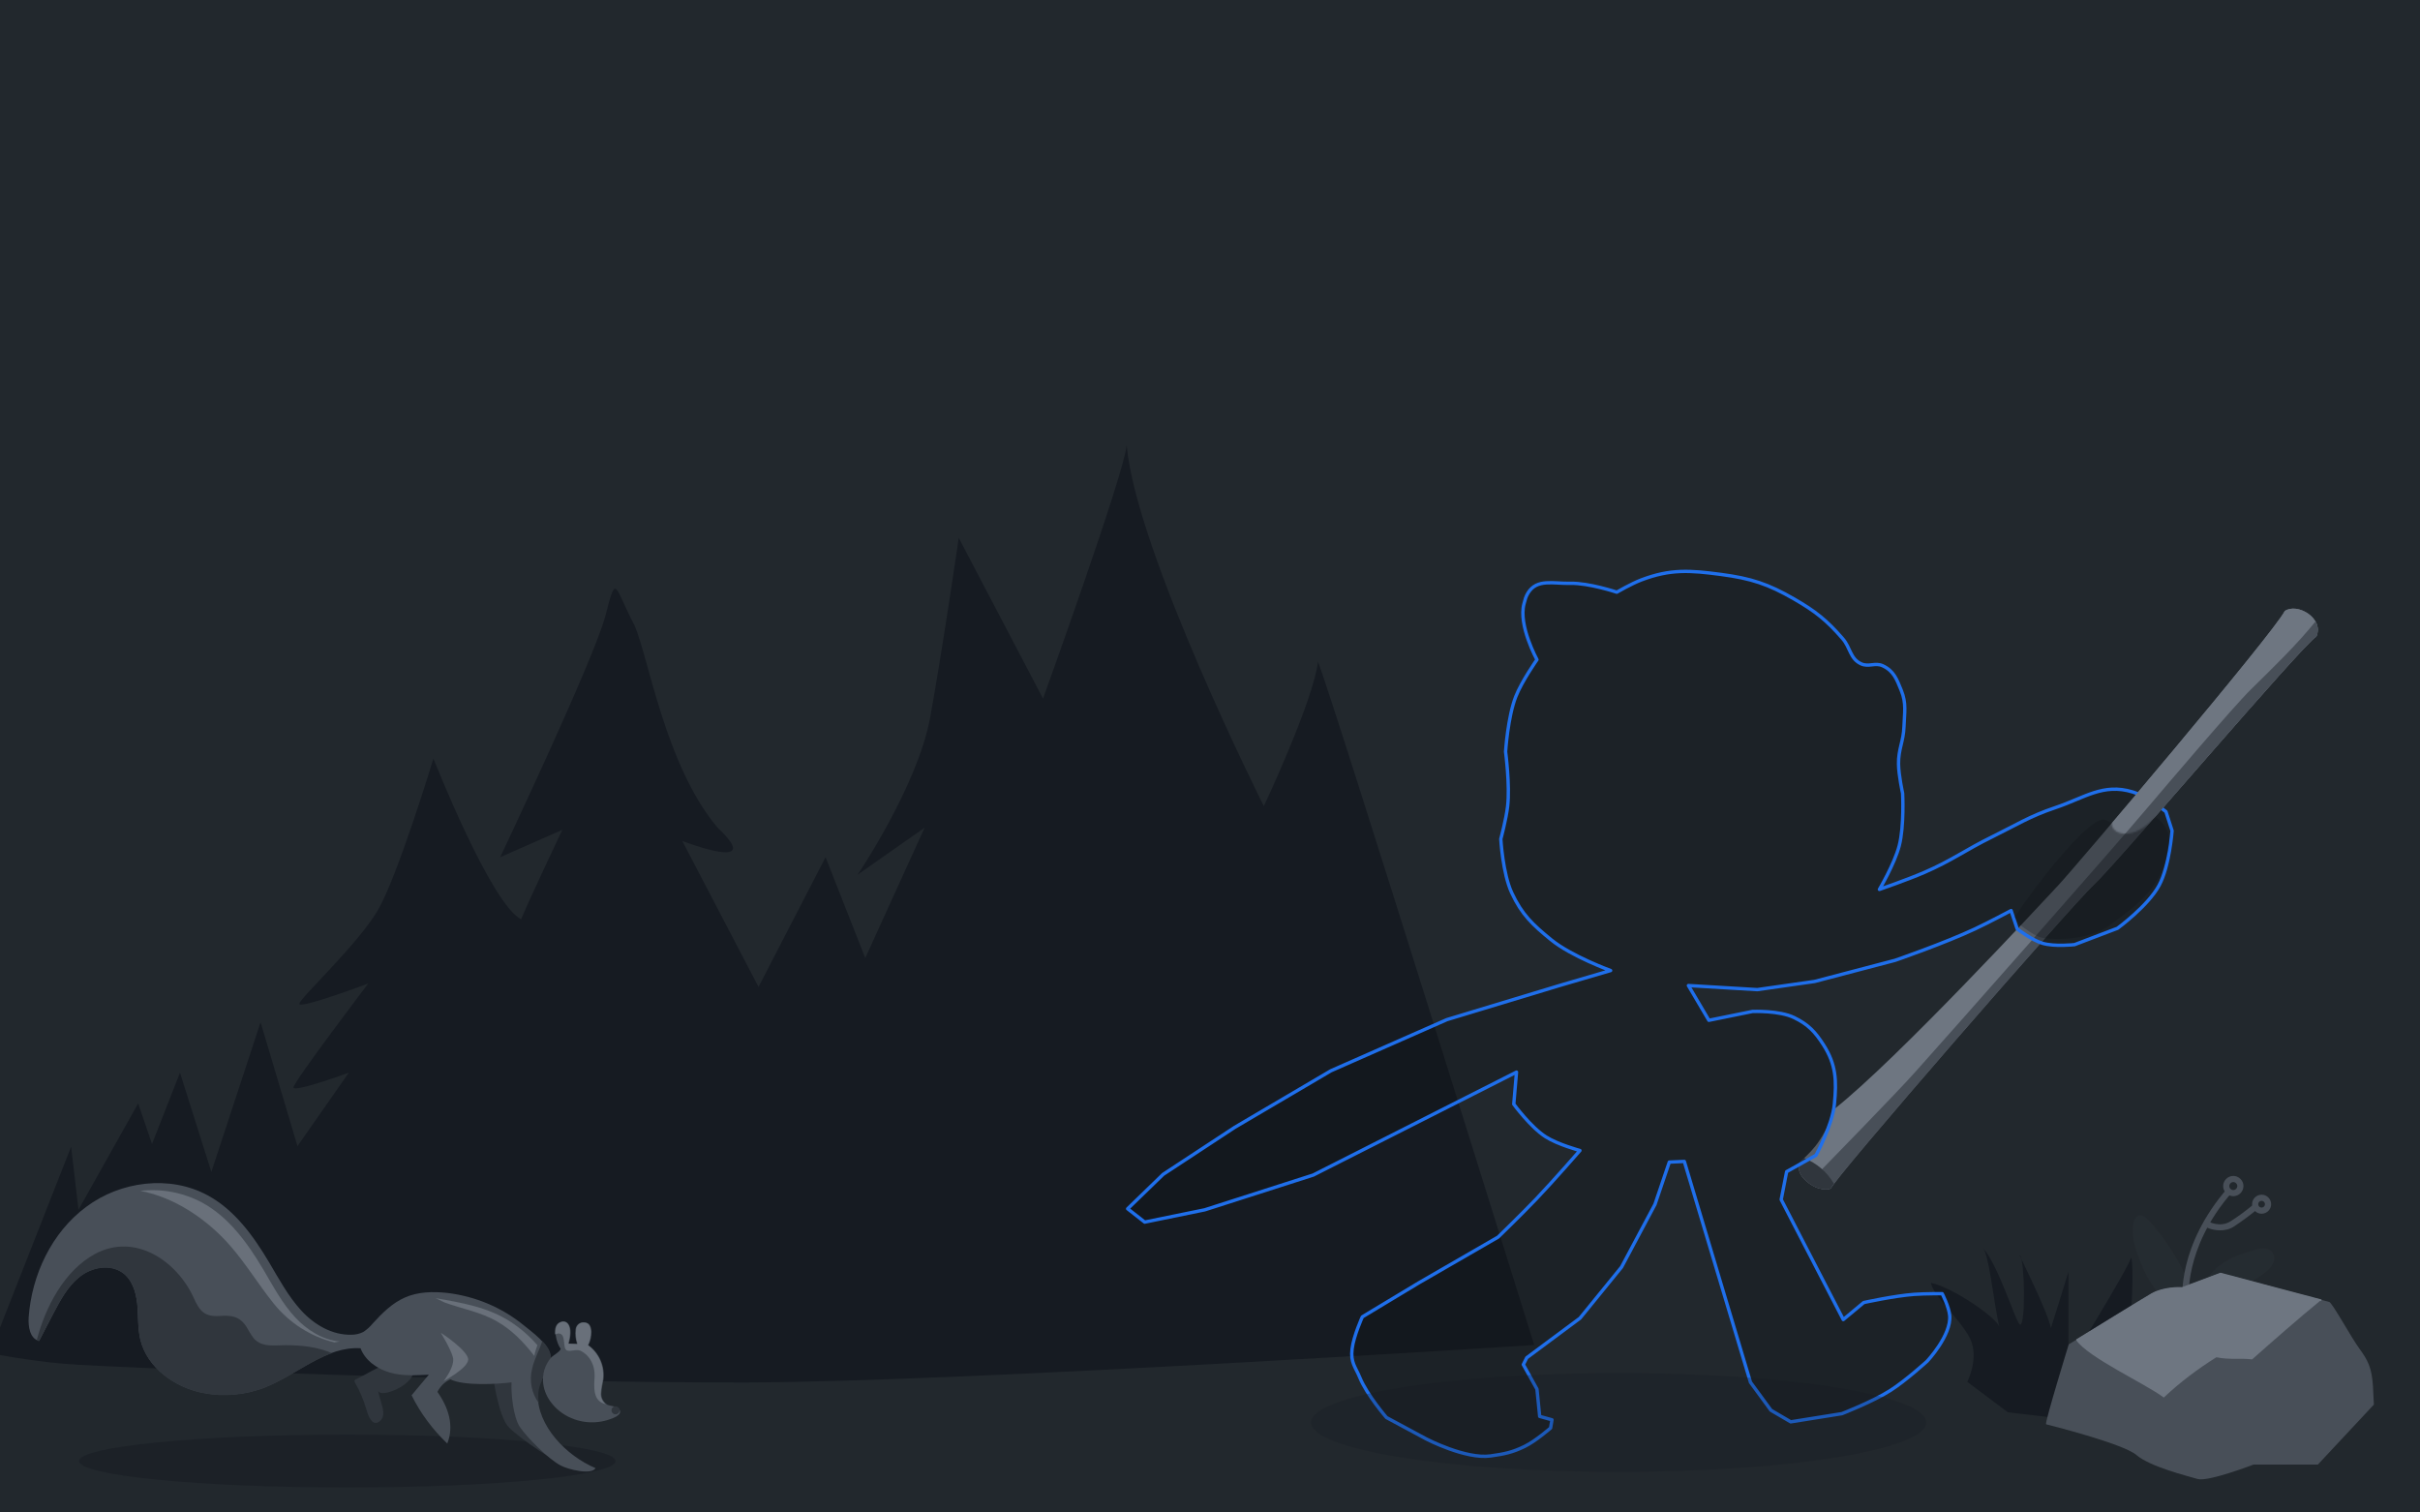 <svg width="1440" height="900" viewBox="0 0 1440 900" fill="none" xmlns="http://www.w3.org/2000/svg">
<g clip-path="url(#clip0)">
<rect width="1440" height="900" fill="#22282D"/>
<rect width="1446" height="635" transform="translate(-6 265)" fill="#22282D"/>
<path d="M1262.84 848.422C1262.84 848.422 1271.44 760.637 1268.15 748.199C1266.13 755.331 1230.81 812.394 1230.81 812.394V756.796C1230.81 756.796 1222.94 782.398 1220.38 790.264C1217.82 778.374 1199.34 743.08 1202.08 747.104C1204.83 751.124 1205.37 788.252 1202.08 788.252C1199.52 787.518 1189.64 753.502 1179.76 742.345C1183.59 746.187 1186.34 775.084 1189.64 789.534C1188.35 784.228 1161.82 765.94 1149.01 763.376C1150.29 771.79 1169.32 787.518 1173.17 798.678C1177.01 809.834 1170.6 822.272 1170.6 822.272L1194.76 840.377L1262.84 848.422Z" fill="#161B22"/>
<path d="M-6 805.262L42.316 682.358L46.708 719.854L82.213 656.572L90.449 680.715L107.103 638.282L125.771 697.356L155.053 608.288L177.015 681.993L207.578 638.282C207.578 638.282 174.636 650.353 174.636 647.061C174.636 643.769 219.108 585.244 219.108 585.244C219.108 585.244 178.113 600.607 178.113 597.315C178.113 594.206 212.885 562.016 224.782 541.716C236.678 521.414 257.907 451.367 257.907 451.367C257.907 451.367 291.948 537.692 310.067 547.019C315.923 533.12 334.59 493.798 334.59 493.798L297.622 510.075C297.622 510.075 353.258 392.841 360.213 366.505C366.984 339.986 365.337 349.13 377.599 372.175C386.018 391.744 396.083 455.939 427.013 492.518C456.295 519.951 405.967 500.382 405.967 500.382L451.353 587.256L491.253 510.075L514.862 570.064L550.182 492.518L510.286 520.5C510.286 520.5 545.792 468.193 553.475 427.042C560.979 385.709 570.497 320.051 570.497 320.051L620.642 415.703C620.642 415.703 668.595 282.923 670.422 265C676.095 328.463 752.046 479.715 752.046 479.715C752.046 479.715 781.514 416.983 784.255 393.756C793.408 416.8 912.917 800.325 912.917 800.325C912.917 800.325 575.805 822.272 444.401 822.637C312.995 823.002 69.768 814.223 37.74 811.481C17.975 809.834 -6 805.262 -6 805.262Z" fill="#161B22"/>
<g opacity="0.5">
<path opacity="0.5" d="M1270.71 742.349C1269.25 737.777 1268.7 732.84 1269.43 727.903C1269.98 725.704 1271.44 723.145 1273.64 723.145C1274.74 723.331 1275.65 723.696 1276.57 724.426C1278.4 726.069 1280.23 727.72 1281.69 729.729C1293.59 743.81 1302.38 760.272 1308.05 777.83C1307.32 769.051 1312.07 760.641 1318.66 754.783C1325.25 748.933 1333.67 745.822 1342.27 743.627C1345.38 742.714 1349.23 742.349 1351.6 744.544C1353.06 746.191 1353.62 748.568 1352.88 750.763C1352.15 752.775 1350.87 754.601 1349.23 756.065C1345.38 759.355 1340.99 762.102 1336.6 764.292C1327.08 769.603 1318.11 775.818 1309.69 782.767C1308.96 783.501 1308.05 784.049 1307.13 784.231C1306.58 784.231 1305.85 784.231 1305.3 784.049C1287 779.842 1275.29 758.808 1270.71 742.349Z" fill="#30363D"/>
</g>
<path d="M1217.46 847.513C1216.9 845.688 1230.99 799.964 1230.99 799.964C1230.99 799.964 1272.91 774.179 1280.41 769.785C1287.92 765.396 1298.35 766.13 1298.35 766.13L1321.23 757.534C1321.23 757.534 1384.18 774.179 1386.01 774.726C1387.84 775.274 1399 795.757 1403.95 802.523C1408.89 809.29 1411.27 813.68 1412 824.653L1412.55 835.809L1379.24 871.473H1340.99C1340.99 871.473 1313.9 881.895 1307.68 880.069C1301.45 878.243 1279.32 872.755 1271.26 865.805C1263.21 858.856 1217.46 847.513 1217.46 847.513Z" fill="#484F58"/>
<path d="M1298.71 774.171C1298.53 772.889 1295.6 741.246 1325.62 706.865L1328.36 709.246C1313.17 726.435 1306.95 743.08 1304.39 754.049C1301.64 765.94 1302.38 773.619 1302.38 773.802L1298.71 774.171Z" fill="#484F58"/>
<path d="M1328.91 711.798C1325.62 711.798 1322.87 709.059 1322.87 705.765C1322.87 702.475 1325.62 699.733 1328.91 699.733C1332.21 699.733 1334.95 702.475 1334.95 705.765C1334.95 709.059 1332.21 711.798 1328.91 711.798ZM1328.91 703.388C1327.63 703.388 1326.53 704.487 1326.53 705.765C1326.53 707.043 1327.63 708.139 1328.91 708.139C1330.19 708.139 1331.29 707.043 1331.29 705.765C1331.29 704.487 1330.19 703.388 1328.91 703.388Z" fill="#484F58"/>
<path d="M1345.75 722.228C1342.63 722.228 1340.08 719.668 1340.08 716.56C1340.08 713.453 1342.63 710.893 1345.75 710.893C1348.86 710.893 1351.42 713.453 1351.42 716.56C1351.42 719.668 1348.86 722.228 1345.75 722.228ZM1345.75 714.548C1344.65 714.548 1343.73 715.461 1343.73 716.56C1343.73 717.656 1344.65 718.573 1345.75 718.573C1346.84 718.573 1347.76 717.656 1347.76 716.56C1347.76 715.461 1346.84 714.548 1345.75 714.548Z" fill="#484F58"/>
<path d="M1321.04 732.11C1315.91 732.11 1311.89 729.915 1311.71 729.733L1313.53 726.621C1313.9 726.804 1321.04 730.828 1327.45 726.621C1332.39 723.514 1337.14 719.854 1341.54 716.199L1343.92 718.942C1339.34 722.783 1334.4 726.439 1329.46 729.733C1326.72 731.558 1323.78 732.11 1321.04 732.11Z" fill="#484F58"/>
<path d="M1287.55 831.603C1297.06 822.641 1307.68 814.593 1318.84 807.643C1326.72 809.29 1334.03 808.012 1340.08 808.925C1352.88 797.583 1367.89 784.418 1381.07 773.623C1366.06 769.603 1321.04 757.712 1321.04 757.712L1298.16 766.313C1298.16 766.313 1287.73 765.761 1280.23 769.968C1274.37 773.441 1246.37 790.633 1235.39 797.4C1242.53 807.83 1276.57 823.371 1287.55 831.603Z" fill="#6E7681"/>
<path d="M1235.94 797.761L1235.39 797.031C1245.82 790.633 1274.19 773.071 1280.23 769.599C1287.36 765.578 1297.06 765.761 1298.35 765.944L1321.23 757.347H1321.41C1321.77 757.53 1366.42 769.234 1381.43 773.254L1381.25 774.171C1366.79 770.333 1324.33 758.99 1321.41 758.26L1298.71 766.856H1298.53C1298.35 766.856 1288.1 766.309 1280.96 770.516C1274.74 773.806 1246.37 791.363 1235.94 797.761Z" fill="#6E7681"/>
<path d="M1089.4 707.25C1088.67 704.142 1233.8 537.343 1246.24 526.004C1258.69 514.665 1370.15 383.348 1378.2 378.776C1383.14 367.803 1366.85 358.475 1359.53 363.596C1352.76 376.947 1235.26 515.579 1224.65 526.919C1214.03 538.258 1128.93 630.252 1091.78 659.696C1083.73 682.013 1076.22 685.854 1070.55 692.252C1069.63 695.729 1070.73 700.483 1077.51 704.873C1084.27 709.262 1089.4 707.25 1089.4 707.25Z" fill="#6E7681"/>
<path d="M1339.39 410.231C1328.78 420.656 1288.89 467.659 1278.45 479.913C1256.13 506.432 1163.7 611.046 1140.09 637.383C1129.12 649.818 1087.2 692.617 1076.22 703.956C1076.59 704.321 1077.14 704.686 1077.69 704.869C1084.46 709.444 1089.58 707.246 1089.58 707.246C1088.85 704.138 1233.98 537.341 1246.43 526.001C1258.87 514.662 1370.33 383.345 1378.38 378.773C1379.66 375.847 1379.48 372.555 1377.83 369.812C1366.12 384.26 1352.57 397.246 1339.39 410.231Z" fill="#484F58"/>
<path d="M1073.48 689.136C1072.38 690.053 1071.46 691.152 1070.55 692.248C1069.63 695.724 1070.73 700.479 1077.51 704.868C1084.27 709.258 1089.4 707.246 1089.4 707.246C1089.76 706.146 1090.5 705.234 1091.23 704.321C1087.2 697.368 1080.98 692.065 1073.48 689.136Z" fill="#30363D"/>
<g filter="url(#filter0_d)">
<path d="M804.548 798.662C805.496 790.902 810.638 779.592 810.638 779.592L844.329 759.311L891.42 732.13C891.42 732.13 905.485 718.493 914.151 709.416C924.612 698.46 940.131 680.611 940.131 680.611C940.131 680.611 927.046 677.067 919.835 672.499C910.842 666.802 900.755 653.028 900.755 653.028L902.38 633.962L781.412 695.216L716.867 715.905L681.146 723.208L671 715.266L692.106 694.811L734.727 666.82L791.967 633.15L860.974 602.726L927.951 582.443L958.397 573.519C958.397 573.519 935.127 565.058 923.081 555.264C911.998 546.254 905.563 540.224 899.54 527.274C894.154 515.695 893.044 495.227 893.044 495.227C893.044 495.227 896.222 483.473 897.1 475.755C898.534 463.154 895.885 443.302 895.885 443.302C895.885 443.302 897.182 422.582 901.975 410.444C905.597 401.268 914.556 388.538 914.556 388.538C914.556 388.538 903.377 368.15 906.845 355.274C907.549 352.66 907.86 351.088 909.28 348.784C914.566 340.206 924.374 343.361 934.446 343.104C945.418 342.824 962.051 348.378 962.051 348.378C962.051 348.378 970.703 343.344 976.666 341.076C994.042 334.469 1005.73 335.385 1024.16 337.829C1041.9 340.181 1052.09 343.49 1067.59 352.436C1080.18 359.698 1086.88 364.998 1096.41 375.963C1101.18 381.44 1100.8 387.893 1107.37 390.971C1111.99 393.132 1115.75 390.034 1120.36 392.188C1126.83 395.204 1128.65 400.18 1131.32 406.792C1134.48 414.599 1133.22 419.875 1132.95 428.291C1132.67 437.091 1129.57 441.798 1129.7 450.602C1129.8 457.479 1132.13 468.045 1132.13 468.045C1132.13 468.045 1133.17 487.449 1130.11 499.281C1127.31 510.057 1118.33 525.243 1118.33 525.243C1118.33 525.243 1134.86 519.549 1145.13 515.102C1161.39 508.054 1169.41 501.829 1185.32 494.007C1199.89 486.841 1207.67 481.729 1223.07 476.564C1240.4 470.751 1251.45 461.895 1268.94 467.235C1277.57 469.871 1288.83 478.998 1288.83 478.998L1292.48 490.358C1292.48 490.358 1290.93 511.332 1284.77 522.809C1278.2 535.054 1260.01 548.366 1260.01 548.366L1234.43 558.102C1234.43 558.102 1222.5 559.433 1215.35 557.291C1208.89 555.354 1200.33 548.772 1200.33 548.772L1196.68 537.824C1196.68 537.824 1183.7 544.758 1175.17 548.772C1157.13 557.256 1127.67 567.431 1127.67 567.431L1079.77 580.009L1045.67 584.877L1004.67 582.442L1016.85 603.131L1042.83 597.857C1042.83 597.857 1058.81 597.212 1067.59 601.51C1075.95 605.603 1080.04 609.893 1085.05 617.734C1092.6 629.543 1092.89 639.078 1091.54 653.028C1090.33 665.599 1080.58 683.453 1080.58 683.453L1063.13 693.188L1059.88 709.817L1096.82 781.215L1109 771.075C1109 771.075 1127.19 767.066 1139.04 766.205C1145.52 765.734 1155.68 765.8 1155.68 765.8C1155.68 765.8 1159.65 773.444 1160.15 778.782C1161.23 790.565 1146.75 805.96 1146.75 805.96C1146.75 805.96 1134.06 817.53 1124.83 823.403C1114.3 830.101 1096.01 837.194 1096.01 837.194L1065.56 842.064L1053.79 835.166L1041.61 818.537L1002.24 687.104L993.307 687.509L984.782 712.663L964.892 749.981L940.131 780.405L908.47 803.932L906.44 807.988L914.556 822.593L916.18 838.822L923.486 840.85L922.676 845.715C922.676 845.715 913.888 853.425 907.25 856.669C899.856 860.283 895.105 861.206 886.955 862.348C872.113 864.428 848.794 852.292 848.794 852.292L825.004 839.501C825.004 839.501 813.389 826.073 809.173 815.756C806.557 809.354 803.547 806.863 804.548 798.662Z" fill="#0D1117" fill-opacity="0.25"/>
<path d="M804.548 798.662C805.496 790.902 810.638 779.592 810.638 779.592L844.329 759.311L891.42 732.13C891.42 732.13 905.485 718.493 914.151 709.416C924.612 698.46 940.131 680.611 940.131 680.611C940.131 680.611 927.046 677.067 919.835 672.499C910.842 666.802 900.755 653.028 900.755 653.028L902.38 633.962L781.412 695.216L716.867 715.905L681.146 723.208L671 715.266L692.106 694.811L734.727 666.82L791.967 633.15L860.974 602.726L927.951 582.443L958.397 573.519C958.397 573.519 935.127 565.058 923.081 555.264C911.998 546.254 905.563 540.224 899.54 527.274C894.154 515.695 893.044 495.227 893.044 495.227C893.044 495.227 896.222 483.473 897.1 475.755C898.534 463.154 895.885 443.302 895.885 443.302C895.885 443.302 897.182 422.582 901.975 410.444C905.597 401.268 914.556 388.538 914.556 388.538C914.556 388.538 903.377 368.15 906.845 355.274C907.549 352.66 907.86 351.088 909.28 348.784C914.566 340.206 924.374 343.361 934.446 343.104C945.418 342.824 962.051 348.378 962.051 348.378C962.051 348.378 970.703 343.344 976.666 341.076C994.042 334.469 1005.73 335.385 1024.16 337.829C1041.9 340.181 1052.09 343.49 1067.59 352.436C1080.18 359.698 1086.88 364.998 1096.41 375.963C1101.18 381.44 1100.8 387.893 1107.37 390.971C1111.99 393.132 1115.75 390.034 1120.36 392.188C1126.83 395.204 1128.65 400.18 1131.32 406.792C1134.48 414.599 1133.22 419.875 1132.95 428.291C1132.67 437.091 1129.57 441.798 1129.7 450.602C1129.8 457.479 1132.13 468.045 1132.13 468.045C1132.13 468.045 1133.17 487.449 1130.11 499.281C1127.31 510.057 1118.33 525.243 1118.33 525.243C1118.33 525.243 1134.86 519.549 1145.13 515.102C1161.39 508.054 1169.41 501.829 1185.32 494.007C1199.89 486.841 1207.67 481.729 1223.07 476.564C1240.4 470.751 1251.45 461.895 1268.94 467.235C1277.57 469.871 1288.83 478.998 1288.83 478.998L1292.48 490.358C1292.48 490.358 1290.93 511.332 1284.77 522.809C1278.2 535.054 1260.01 548.366 1260.01 548.366L1234.43 558.102C1234.43 558.102 1222.5 559.433 1215.35 557.291C1208.89 555.354 1200.33 548.772 1200.33 548.772L1196.68 537.824C1196.68 537.824 1183.7 544.758 1175.17 548.772C1157.13 557.256 1127.67 567.431 1127.67 567.431L1079.77 580.009L1045.67 584.877L1004.67 582.442L1016.85 603.131L1042.83 597.857C1042.83 597.857 1058.81 597.212 1067.59 601.51C1075.95 605.603 1080.04 609.893 1085.05 617.734C1092.6 629.543 1092.89 639.078 1091.54 653.028C1090.33 665.599 1080.58 683.453 1080.58 683.453L1063.13 693.188L1059.88 709.817L1096.82 781.215L1109 771.075C1109 771.075 1127.19 767.066 1139.04 766.205C1145.52 765.734 1155.68 765.8 1155.68 765.8C1155.68 765.8 1159.65 773.444 1160.15 778.782C1161.23 790.565 1146.75 805.96 1146.75 805.96C1146.75 805.96 1134.06 817.53 1124.83 823.403C1114.3 830.101 1096.01 837.194 1096.01 837.194L1065.56 842.064L1053.79 835.166L1041.61 818.537L1002.24 687.104L993.307 687.509L984.782 712.663L964.892 749.981L940.131 780.405L908.47 803.932L906.44 807.988L914.556 822.593L916.18 838.822L923.486 840.85L922.676 845.715C922.676 845.715 913.888 853.425 907.25 856.669C899.856 860.283 895.105 861.206 886.955 862.348C872.113 864.428 848.794 852.292 848.794 852.292L825.004 839.501C825.004 839.501 813.389 826.073 809.173 815.756C806.557 809.354 803.547 806.863 804.548 798.662Z" stroke="#1F6FEB" stroke-width="2" stroke-linecap="round" stroke-linejoin="round"/>
</g>
<path d="M963.17 875.874C1064.25 875.874 1146.18 862.694 1146.18 846.43C1146.18 830.166 1064.25 816.986 963.17 816.986C862.093 816.986 780.156 830.166 780.156 846.43C780.156 862.694 862.093 875.874 963.17 875.874Z" fill="#161B22" fill-opacity="0.25"/>
<path d="M1213.82 557.686C1210.2 556.481 1204.28 552.163 1201.76 550.154L1198.75 545.636C1215.83 520.532 1245.16 483.977 1253.01 487.9C1259.04 490.912 1268.08 495.212 1283.16 486.394C1286.61 489.075 1291.57 494.042 1290.69 501.954C1287.68 529.067 1269.59 539.611 1256.02 550.154C1242.46 560.698 1218.34 559.192 1213.82 557.686Z" fill="#0D1117" fill-opacity="0.25"/>
<mask id="mask0" mask-type="alpha" maskUnits="userSpaceOnUse" x="1210" y="340" width="230" height="194">
<path fill-rule="evenodd" clip-rule="evenodd" d="M1439.91 340.286H1210.81V529.922C1229.99 507.012 1256.42 482.524 1256.42 489.603C1256.42 497.161 1269.97 500.585 1282.57 485.963C1286.02 488.644 1291.57 494.044 1290.69 501.956C1289.13 516.021 1283.51 525.627 1276.56 533.088H1439.91V340.286Z" fill="#C4C4C4"/>
</mask>
<g mask="url(#mask0)">
<path d="M1089.4 707.25C1088.67 704.142 1233.8 537.343 1246.24 526.004C1258.69 514.665 1370.15 383.348 1378.2 378.776C1383.14 367.803 1366.85 358.475 1359.53 363.596C1352.76 376.947 1235.26 515.579 1224.65 526.919C1214.03 538.258 1128.93 630.252 1091.78 659.696C1083.73 682.013 1076.22 685.854 1070.55 692.252C1069.63 695.729 1070.73 700.483 1077.51 704.873C1084.27 709.262 1089.4 707.25 1089.4 707.25Z" fill="#6E7681"/>
<path d="M1339.39 410.231C1328.78 420.656 1288.89 467.659 1278.45 479.913C1256.13 506.432 1163.7 611.046 1140.09 637.383C1129.12 649.818 1087.2 692.617 1076.22 703.956C1076.59 704.321 1077.14 704.686 1077.69 704.869C1084.46 709.444 1089.58 707.246 1089.58 707.246C1088.85 704.138 1233.98 537.341 1246.43 526.001C1258.87 514.662 1370.33 383.345 1378.38 378.773C1379.66 375.847 1379.48 372.555 1377.83 369.812C1366.12 384.26 1352.57 397.246 1339.39 410.231Z" fill="#484F58"/>
</g>
<path d="M206.668 885.126C294.806 885.126 366.257 878.082 366.257 869.394C366.257 860.71 294.806 853.666 206.668 853.666C118.529 853.666 47.079 860.71 47.079 869.394C47.079 878.082 118.529 885.126 206.668 885.126Z" fill="#161B22" fill-opacity="0.5"/>
<path d="M293.416 819.098C293.416 819.098 296.528 842.875 302.75 849.276C308.972 855.674 334.411 873.418 335.693 870.124C323.248 854.579 310.071 816.173 310.071 816.173L293.416 819.098Z" fill="#30363D"/>
<path d="M211.794 820.745C211.427 820.928 211.245 821.11 211.062 821.293C210.696 821.658 211.062 822.392 211.245 822.757C214.173 827.694 216.369 833.179 218.016 838.672C219.114 842.692 221.31 848.181 224.971 846.347C231.376 842.879 226.069 834.465 224.971 827.329C225.703 831.719 239.978 826.599 244.554 820.015C250.41 811.601 236.318 810.323 231.193 811.601C224.605 813.244 218.016 817.82 211.794 820.745Z" fill="#30363D"/>
<path d="M266.147 769.354C257.545 768.441 248.76 768.624 240.891 772.096C233.387 775.39 227.348 781.423 221.857 787.459C220.21 789.471 218.38 791.118 216.184 792.583C213.988 793.678 211.609 794.226 209.229 794.226C197.699 794.591 186.901 788.193 179.215 779.78C171.528 771.366 166.038 761.123 160.181 751.248C150.848 735.52 139.5 719.788 123.395 711.192C101.067 699.123 71.785 702.782 51.287 718.145C30.79 733.321 18.894 758.567 17.064 783.804C16.698 789.471 17.796 796.607 23.287 797.885L31.705 781.605C35.914 773.561 40.307 765.329 47.444 759.662C54.582 753.991 65.197 751.979 72.7 757.098C78.557 761.123 80.936 768.624 81.668 775.755C82.4 782.887 81.851 790.019 83.498 796.972C87.525 813.796 103.996 825.504 120.833 828.794C133.095 831.171 145.906 830.076 157.619 825.504C177.019 817.82 193.856 800.997 214.537 802.275C217.282 809.589 224.42 814.53 231.923 816.725C239.427 818.916 247.479 818.368 255.166 818.003L244.917 830.258C250.225 841.045 257.545 850.741 266.147 858.972C270.356 848.364 266.879 837.573 260.29 828.242C261.938 824.956 264.683 822.21 267.977 820.749C275.664 824.769 295.795 823.67 304.397 822.575C304.031 828.794 305.312 843.061 309.338 849.094C313.364 855.13 326.176 868.116 333.496 871.958C338.072 874.514 352.164 877.808 354.36 873.601C336.974 866.286 319.77 848.546 319.953 829.711C319.953 820.563 328.006 814.53 327.457 806.847C327.091 800.08 316.11 792.218 311.352 788.376C298.541 777.95 282.801 771.366 266.147 769.354Z" fill="#484F58"/>
<path d="M169.881 800.449C163.11 800.449 155.972 801.909 151.031 796.425C149.383 794.226 147.919 791.853 146.638 789.471C142.612 783.256 137.67 782.522 130.533 783.074C121.931 783.621 118.82 780.327 115.343 772.465C105.46 750.518 80.57 733.325 56.595 746.129C38.294 756.003 27.13 777.585 22.005 796.972C22.005 797.155 21.822 797.337 21.822 797.52C22.189 797.702 22.554 797.885 23.104 798.068L31.705 781.792C35.914 773.743 40.307 765.512 47.444 759.845C54.582 754.177 65.197 752.161 72.7 757.281C78.557 761.305 80.936 768.806 81.668 775.938C82.4 783.074 81.851 790.202 83.498 797.155C87.525 813.978 103.996 825.686 120.833 828.98C133.095 831.354 145.906 830.258 157.619 825.686C171.345 820.197 183.973 810.141 197.517 805.203C189.098 801.544 179.947 800.449 169.881 800.449Z" fill="#30363D"/>
<g opacity="0.6">
<path opacity="0.8" d="M262.304 793.13C262.67 793.13 278.775 803.922 278.592 809.041C278.409 814.161 263.951 821.844 263.951 821.844C263.951 821.844 271.088 812.883 269.441 807.398C267.794 801.909 262.304 793.13 262.304 793.13Z" fill="#8B949E"/>
</g>
<path d="M322.698 797.885C321.051 803.374 317.939 808.494 316.658 814.348C314.828 821.479 316.292 829.163 320.685 835.013C320.318 833.37 320.318 831.536 320.318 829.893C320.318 820.749 328.371 814.713 327.822 807.033C327.456 803.922 325.443 800.814 322.698 797.885Z" fill="#30363D"/>
<path d="M333.681 786.729C337.89 785.082 341.367 789.471 338.439 799.528L343.747 799.711C342.831 796.972 342.465 794.043 342.831 791.118C343.014 788.559 345.211 786.729 347.773 786.911H347.956C350.884 787.094 351.799 789.471 351.982 792.396C351.982 795.139 351.433 797.885 350.152 800.445C356.557 805.021 360.035 812.879 359.12 820.745C358.571 823.488 358.022 826.234 357.839 828.976C357.656 831.901 359.12 834.465 361.499 835.926C362.963 836.473 364.61 836.656 366.075 837.021C367.539 837.386 369.186 838.672 369.003 840.315C368.819 841.593 367.538 842.323 366.44 843.061C357.473 847.451 347.041 847.451 338.256 843.061C330.569 839.22 324.347 831.901 323.249 823.488C322.517 817.82 324.164 812.331 327.824 807.942C329.106 806.481 333.132 804.465 333.681 802.64C331.302 799.711 328.007 788.924 333.681 786.729Z" fill="#484F58"/>
<path d="M366.256 841.593C367.569 841.593 368.635 840.525 368.635 839.216C368.635 837.902 367.569 836.838 366.256 836.838C364.941 836.838 363.876 837.902 363.876 839.216C363.876 840.525 364.941 841.593 366.256 841.593Z" fill="#30363D"/>
<g opacity="0.6">
<path opacity="0.8" d="M136.574 740.818C146.273 751.792 153.777 764.413 162.928 775.751C172.078 787.09 184.707 795.317 198.982 798.794C200.08 798.611 200.994 798.429 202.093 798.246C192.027 797.334 182.693 791.48 175.739 783.983C167.869 775.569 162.562 765.326 156.705 755.451C147.371 739.723 136.025 723.991 119.919 715.395C108.755 709.545 96.127 707.167 83.499 708.628C103.997 712.47 123.214 725.642 136.574 740.818Z" fill="#8B949E"/>
</g>
<g opacity="0.6">
<path opacity="0.8" d="M295.795 786.36C304.763 791.484 311.717 798.794 317.94 806.843C318.306 804.648 319.038 802.453 319.77 800.445C315.195 795.139 309.705 790.38 303.848 786.542C290.305 777.764 274.748 775.204 259.192 772.461L264.5 775.021C274.932 778.863 286.095 780.689 295.795 786.36Z" fill="#8B949E"/>
</g>
<g opacity="0.6">
<path opacity="0.8" d="M332.034 793.496C337.341 793.131 334.413 802.457 337.342 803.552C339.721 804.469 342.649 802.64 345.394 803.735C348.322 805.203 350.519 807.394 351.983 810.323C353.996 814.347 353.996 818.003 353.63 822.392C353.447 828.06 353.813 833.917 360.401 835.56C358.388 833.917 357.29 831.536 357.473 828.98C357.656 826.234 358.205 823.487 358.754 820.749C359.669 812.883 356.192 805.021 349.786 800.449C351.067 797.885 351.616 795.139 351.616 792.4C351.433 789.471 350.518 787.094 347.59 786.911C345.028 786.546 342.832 788.376 342.466 790.936V791.118C342.1 794.043 342.466 796.972 343.381 799.715L338.073 799.528C341.001 789.289 337.524 784.899 333.315 786.729C330.57 787.828 330.021 790.749 330.204 794.043C330.936 793.861 331.485 793.678 332.034 793.496Z" fill="#8B949E"/>
</g>
</g>
<defs>
<filter id="filter0_d" x="666" y="335" width="631.478" height="536.588" filterUnits="userSpaceOnUse" color-interpolation-filters="sRGB">
<feFlood flood-opacity="0" result="BackgroundImageFix"/>
<feColorMatrix in="SourceAlpha" type="matrix" values="0 0 0 0 0 0 0 0 0 0 0 0 0 0 0 0 0 0 127 0"/>
<feOffset dy="4"/>
<feGaussianBlur stdDeviation="2"/>
<feColorMatrix type="matrix" values="0 0 0 0 0 0 0 0 0 0 0 0 0 0 0 0 0 0 0.25 0"/>
<feBlend mode="normal" in2="BackgroundImageFix" result="effect1_dropShadow"/>
<feBlend mode="normal" in="SourceGraphic" in2="effect1_dropShadow" result="shape"/>
</filter>
<clipPath id="clip0">
<rect width="1440" height="900" fill="white"/>
</clipPath>
</defs>
</svg>
